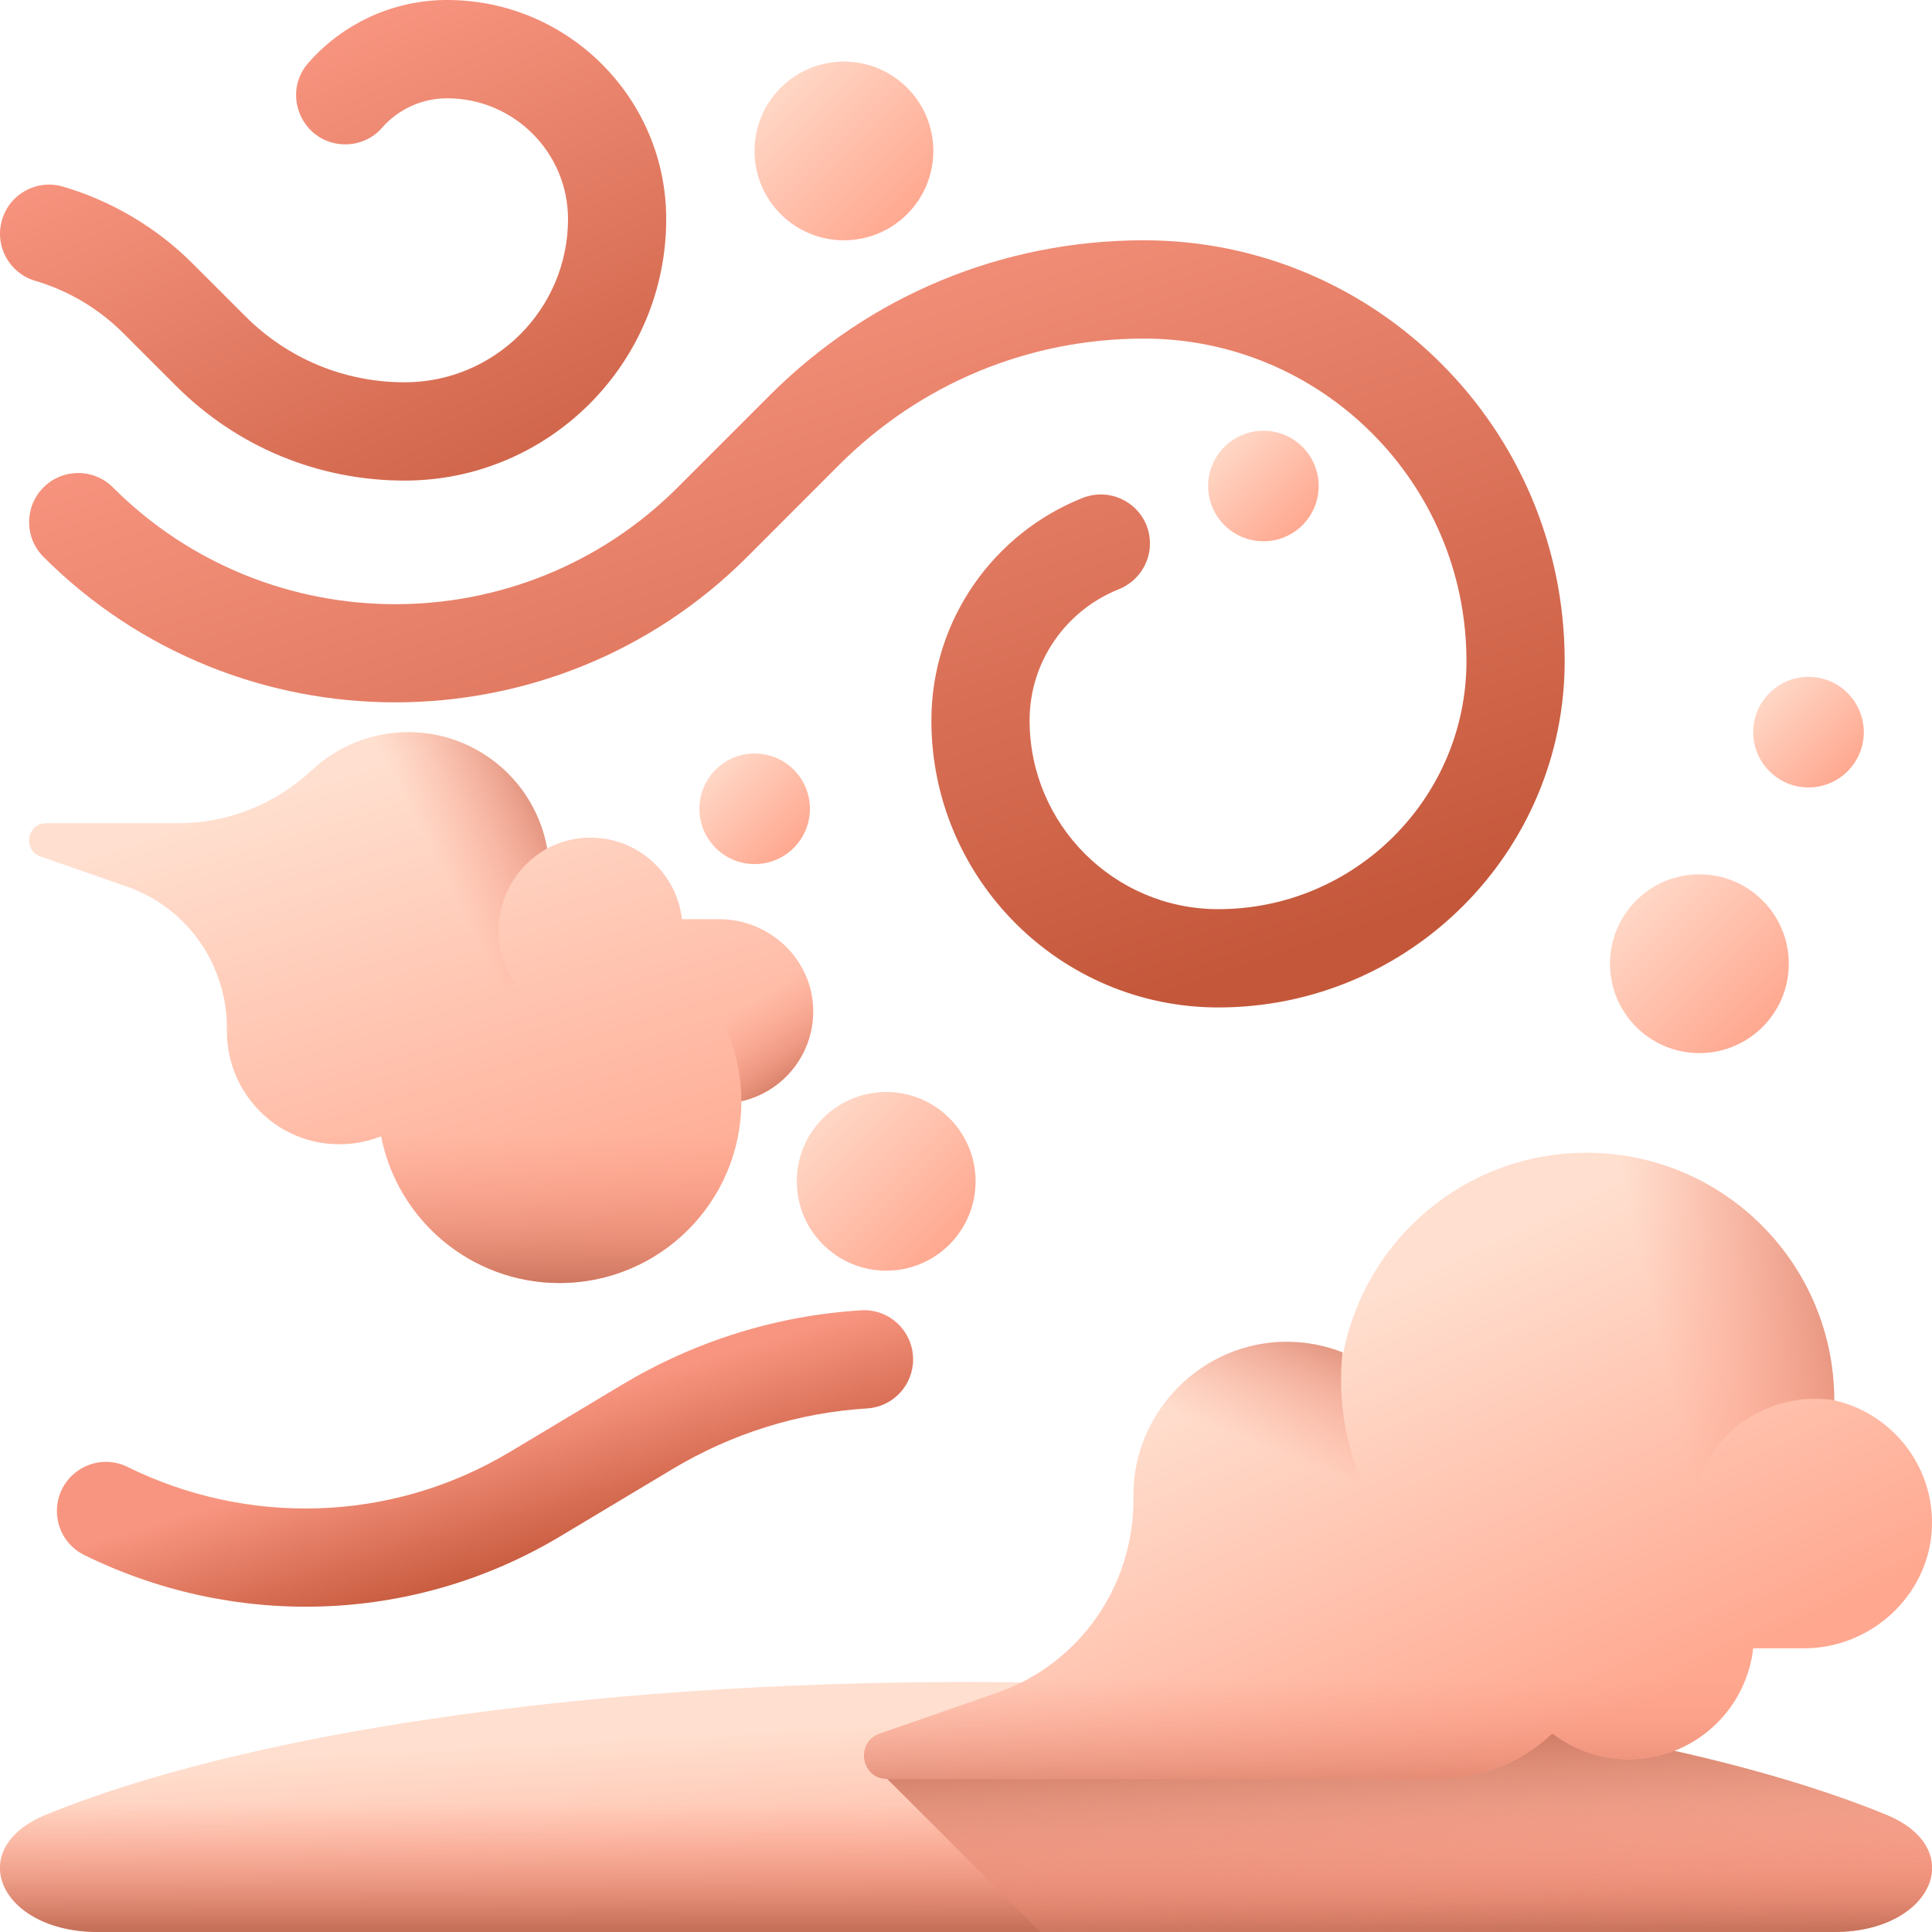 <svg width="24" height="24" viewBox="0 0 24 24" fill="none" xmlns="http://www.w3.org/2000/svg">
<g clip-path="url(#clip0_29_35274)">
<path d="M23.429 22.543C21.011 21.551 16.796 20.895 12 20.895C7.204 20.895 2.989 21.551 0.571 22.543C-0.461 22.966 -0.004 24 1.217 24H22.783C24.004 24 24.461 22.966 23.429 22.543Z" fill="url(#paint0_linear_29_35274)"/>
<path d="M23.429 22.543C21.011 21.551 16.796 20.895 12 20.895C7.204 20.895 2.989 21.551 0.571 22.543C-0.461 22.966 -0.004 24 1.217 24H22.783C24.004 24 24.461 22.966 23.429 22.543Z" fill="url(#paint1_linear_29_35274)"/>
<path d="M23.43 22.543C21.644 21.81 18.878 21.261 15.621 21.023L14.903 21.741H11.023V22.1L12.924 24H22.784C24.005 24 24.462 22.966 23.43 22.543Z" fill="url(#paint2_linear_29_35274)"/>
<path d="M22.785 17.395C22.784 15.697 21.406 14.32 19.707 14.32C18.211 14.32 16.965 15.388 16.688 16.803C16.47 16.716 16.232 16.668 15.983 16.668C14.943 16.668 14.084 17.524 14.079 18.564C14.079 18.575 14.079 18.586 14.08 18.597C14.094 19.689 13.417 20.67 12.386 21.028L10.928 21.536C10.619 21.643 10.696 22.1 11.023 22.1H17.751L17.75 22.096C18.298 22.126 18.855 21.939 19.283 21.534C19.895 22.003 20.773 21.96 21.333 21.4C21.592 21.141 21.74 20.814 21.779 20.476H22.409C23.283 20.476 24.017 19.76 24 18.885C23.986 18.156 23.471 17.55 22.785 17.395Z" fill="url(#paint3_linear_29_35274)"/>
<path d="M22.786 17.395C22.709 17.382 22.629 17.376 22.549 17.376C21.694 17.376 21.001 18.069 21.001 18.924C21.001 19.321 21.151 19.684 21.398 19.958C20.944 20.206 20.422 20.347 19.868 20.347C18.096 20.347 16.66 18.911 16.66 17.139C16.66 17.024 16.666 16.911 16.678 16.799C16.682 16.8 16.685 16.801 16.688 16.803C16.966 15.388 18.212 14.32 19.708 14.32C21.407 14.32 22.784 15.696 22.786 17.395Z" fill="url(#paint4_linear_29_35274)"/>
<path d="M16.659 17.14C16.659 17.025 16.666 16.911 16.677 16.799C16.462 16.715 16.228 16.668 15.983 16.668C14.943 16.668 14.084 17.524 14.08 18.564V18.597C14.089 19.259 13.842 19.881 13.418 20.347H19.722V20.344C18.018 20.268 16.659 18.863 16.659 17.14Z" fill="url(#paint5_linear_29_35274)"/>
<path d="M12.386 21.028L10.928 21.535C10.619 21.643 10.696 22.099 11.023 22.099H17.751L17.75 22.096C18.298 22.126 18.855 21.939 19.283 21.534C19.895 22.003 20.773 21.959 21.333 21.4C21.592 21.141 21.74 20.813 21.779 20.476H22.409C23.283 20.476 24.017 19.76 24 18.885C24 18.857 23.998 18.828 23.996 18.8H14.074C14.008 19.808 13.353 20.692 12.386 21.028Z" fill="url(#paint6_linear_29_35274)"/>
<path d="M8.931 11.418H8.471C8.443 11.17 8.334 10.93 8.144 10.74C7.779 10.375 7.23 10.309 6.797 10.54C6.651 9.719 5.934 9.095 5.071 9.095C4.61 9.095 4.19 9.273 3.878 9.564C3.427 9.984 2.839 10.226 2.223 10.226H0.575C0.335 10.226 0.278 10.561 0.505 10.64L1.575 11.013C2.332 11.276 2.829 11.996 2.819 12.798C2.819 12.8 2.819 12.803 2.819 12.806C2.814 13.492 3.314 14.089 3.991 14.196C4.256 14.238 4.509 14.204 4.734 14.115C4.937 15.154 5.852 15.938 6.951 15.938C8.198 15.938 9.209 14.927 9.21 13.68C9.727 13.564 10.111 13.098 10.102 12.544C10.092 11.915 9.561 11.418 8.931 11.418Z" fill="url(#paint7_linear_29_35274)"/>
<path d="M10.101 12.544C10.11 13.098 9.726 13.564 9.209 13.68C9.209 12.838 8.745 12.104 8.059 11.72V10.664C8.088 10.688 8.116 10.713 8.143 10.74C8.333 10.93 8.442 11.17 8.47 11.418H8.931C9.56 11.418 10.091 11.915 10.101 12.544Z" fill="url(#paint8_linear_29_35274)"/>
<path d="M6.194 11.56C6.194 11.801 6.267 12.024 6.392 12.209C5.906 12.737 5.21 13.067 4.436 13.067C3.819 13.067 3.251 12.856 2.8 12.503C2.718 11.935 2.38 11.436 1.884 11.154C1.815 10.917 1.777 10.667 1.777 10.408C1.777 10.347 1.78 10.286 1.784 10.226H2.223C2.839 10.226 3.427 9.984 3.878 9.564C4.191 9.273 4.61 9.095 5.071 9.095C5.935 9.095 6.652 9.719 6.797 10.54C6.438 10.739 6.194 11.121 6.194 11.56Z" fill="url(#paint9_linear_29_35274)"/>
<path d="M2.819 12.798C2.819 12.8 2.819 12.803 2.819 12.806C2.814 13.492 3.314 14.089 3.991 14.196C4.256 14.238 4.509 14.204 4.734 14.115C4.938 15.154 5.853 15.938 6.951 15.938C8.198 15.938 9.209 14.927 9.211 13.68C9.727 13.563 10.112 13.098 10.103 12.544C10.101 12.413 10.076 12.288 10.032 12.172H2.721C2.787 12.37 2.822 12.581 2.819 12.798Z" fill="url(#paint10_linear_29_35274)"/>
<path d="M19.437 8.212C19.437 10.585 17.507 12.515 15.134 12.515C13.169 12.515 11.57 10.916 11.57 8.95C11.57 7.698 12.348 6.624 13.445 6.187C13.848 6.026 14.285 6.319 14.285 6.752C14.285 7.004 14.129 7.228 13.895 7.321C13.248 7.58 12.79 8.212 12.79 8.95C12.79 10.243 13.842 11.294 15.134 11.294C16.834 11.294 18.217 9.911 18.217 8.212C18.217 6.003 16.42 4.206 14.211 4.206C12.781 4.206 11.436 4.763 10.425 5.774L9.282 6.918C6.872 9.327 2.95 9.327 0.54 6.918C0.302 6.679 0.302 6.293 0.54 6.055C0.779 5.816 1.165 5.816 1.403 6.055C3.337 7.989 6.484 7.989 8.418 6.055L9.562 4.911C10.804 3.669 12.455 2.985 14.211 2.985C17.093 2.985 19.437 5.33 19.437 8.212Z" fill="url(#paint11_linear_29_35274)"/>
<path d="M8.276 2.721C8.276 4.512 6.819 5.97 5.027 5.97C3.954 5.97 2.944 5.552 2.185 4.792L1.532 4.139C1.227 3.834 0.849 3.609 0.439 3.489C0.115 3.394 -0.07 3.055 0.025 2.732C0.119 2.408 0.458 2.223 0.782 2.318C1.388 2.496 1.946 2.827 2.395 3.276L3.048 3.929C3.577 4.458 4.28 4.749 5.027 4.749C6.146 4.749 7.056 3.84 7.056 2.721C7.056 1.894 6.383 1.221 5.555 1.221C5.232 1.221 4.942 1.363 4.744 1.589C4.63 1.72 4.463 1.793 4.289 1.793C3.763 1.793 3.484 1.172 3.833 0.778C4.254 0.301 4.87 0 5.555 0C7.056 0 8.276 1.221 8.276 2.721Z" fill="url(#paint12_linear_29_35274)"/>
<path d="M21.11 13.082C21.724 13.082 22.221 12.585 22.221 11.972C22.221 11.358 21.724 10.861 21.11 10.861C20.497 10.861 20 11.358 20 11.972C20 12.585 20.497 13.082 21.11 13.082Z" fill="url(#paint13_linear_29_35274)"/>
<path d="M11.009 15.785C11.622 15.785 12.119 15.288 12.119 14.675C12.119 14.062 11.622 13.565 11.009 13.565C10.396 13.565 9.898 14.062 9.898 14.675C9.898 15.288 10.396 15.785 11.009 15.785Z" fill="url(#paint14_linear_29_35274)"/>
<path d="M10.483 2.985C11.097 2.985 11.594 2.488 11.594 1.875C11.594 1.262 11.097 0.765 10.483 0.765C9.87 0.765 9.373 1.262 9.373 1.875C9.373 2.488 9.87 2.985 10.483 2.985Z" fill="url(#paint15_linear_29_35274)"/>
<path d="M22.466 9.782C22.845 9.782 23.153 9.474 23.153 9.095C23.153 8.716 22.845 8.408 22.466 8.408C22.087 8.408 21.779 8.716 21.779 9.095C21.779 9.474 22.087 9.782 22.466 9.782Z" fill="url(#paint16_linear_29_35274)"/>
<path d="M9.374 10.734C9.754 10.734 10.061 10.426 10.061 10.047C10.061 9.668 9.754 9.36 9.374 9.36C8.995 9.36 8.688 9.668 8.688 10.047C8.688 10.426 8.995 10.734 9.374 10.734Z" fill="url(#paint17_linear_29_35274)"/>
<path d="M15.695 6.724C16.074 6.724 16.381 6.417 16.381 6.037C16.381 5.658 16.074 5.351 15.695 5.351C15.315 5.351 15.008 5.658 15.008 6.037C15.008 6.417 15.315 6.724 15.695 6.724Z" fill="url(#paint18_linear_29_35274)"/>
<path d="M10.699 16.277C9.66 16.341 8.644 16.652 7.725 17.203L6.338 18.034C4.838 18.934 3.048 18.945 1.585 18.223C1.181 18.023 0.707 18.319 0.707 18.77C0.707 19.001 0.836 19.213 1.043 19.315C2.866 20.216 5.096 20.202 6.966 19.081L8.353 18.25C9.1 17.802 9.926 17.548 10.771 17.496C11.092 17.477 11.343 17.209 11.343 16.887C11.343 16.537 11.049 16.256 10.699 16.277Z" fill="url(#paint19_linear_29_35274)"/>
</g>
<defs>
<linearGradient id="paint0_linear_29_35274" x1="11.902" y1="21.372" x2="12.043" y2="24.007" gradientUnits="userSpaceOnUse">
<stop stop-color="#FFDFCF"/>
<stop offset="1" stop-color="#FFA78F"/>
</linearGradient>
<linearGradient id="paint1_linear_29_35274" x1="12" y1="22.4" x2="12" y2="23.954" gradientUnits="userSpaceOnUse">
<stop stop-color="#F89580" stop-opacity="0"/>
<stop offset="0.26" stop-color="#F2917C" stop-opacity="0.261"/>
<stop offset="0.595" stop-color="#E2856F" stop-opacity="0.597"/>
<stop offset="0.971" stop-color="#C8725B" stop-opacity="0.974"/>
<stop offset="0.997" stop-color="#C5715A"/>
</linearGradient>
<linearGradient id="paint2_linear_29_35274" x1="17.603" y1="24.448" x2="17.446" y2="21.342" gradientUnits="userSpaceOnUse">
<stop stop-color="#F89580" stop-opacity="0"/>
<stop offset="0.26" stop-color="#F2917C" stop-opacity="0.261"/>
<stop offset="0.595" stop-color="#E2856F" stop-opacity="0.597"/>
<stop offset="0.971" stop-color="#C8725B" stop-opacity="0.974"/>
<stop offset="0.997" stop-color="#C5715A"/>
</linearGradient>
<linearGradient id="paint3_linear_29_35274" x1="15.714" y1="16.736" x2="18.302" y2="22.195" gradientUnits="userSpaceOnUse">
<stop stop-color="#FFDFCF"/>
<stop offset="1" stop-color="#FFA78F"/>
</linearGradient>
<linearGradient id="paint4_linear_29_35274" x1="20.716" y1="17.125" x2="23.759" y2="16.434" gradientUnits="userSpaceOnUse">
<stop stop-color="#F89580" stop-opacity="0"/>
<stop offset="0.26" stop-color="#F2917C" stop-opacity="0.261"/>
<stop offset="0.595" stop-color="#E2856F" stop-opacity="0.597"/>
<stop offset="0.971" stop-color="#C8725B" stop-opacity="0.974"/>
<stop offset="0.997" stop-color="#C5715A"/>
</linearGradient>
<linearGradient id="paint5_linear_29_35274" x1="17.18" y1="18.58" x2="17.933" y2="16.698" gradientUnits="userSpaceOnUse">
<stop stop-color="#F89580" stop-opacity="0"/>
<stop offset="0.26" stop-color="#F2917C" stop-opacity="0.261"/>
<stop offset="0.595" stop-color="#E2856F" stop-opacity="0.597"/>
<stop offset="0.971" stop-color="#C8725B" stop-opacity="0.974"/>
<stop offset="0.997" stop-color="#C5715A"/>
</linearGradient>
<linearGradient id="paint6_linear_29_35274" x1="17.366" y1="20.847" x2="17.366" y2="22.619" gradientUnits="userSpaceOnUse">
<stop stop-color="#F89580" stop-opacity="0"/>
<stop offset="0.26" stop-color="#F2917C" stop-opacity="0.261"/>
<stop offset="0.595" stop-color="#E2856F" stop-opacity="0.597"/>
<stop offset="0.971" stop-color="#C8725B" stop-opacity="0.974"/>
<stop offset="0.997" stop-color="#C5715A"/>
</linearGradient>
<linearGradient id="paint7_linear_29_35274" x1="4.624" y1="9.509" x2="6.647" y2="15.909" gradientUnits="userSpaceOnUse">
<stop stop-color="#FFDFCF"/>
<stop offset="1" stop-color="#FFA78F"/>
</linearGradient>
<linearGradient id="paint8_linear_29_35274" x1="9.328" y1="12.46" x2="10.023" y2="13.507" gradientUnits="userSpaceOnUse">
<stop stop-color="#F89580" stop-opacity="0"/>
<stop offset="0.26" stop-color="#F2917C" stop-opacity="0.261"/>
<stop offset="0.595" stop-color="#E2856F" stop-opacity="0.597"/>
<stop offset="0.971" stop-color="#C8725B" stop-opacity="0.974"/>
<stop offset="0.997" stop-color="#C5715A"/>
</linearGradient>
<linearGradient id="paint9_linear_29_35274" x1="5.403" y1="10.639" x2="7.086" y2="9.781" gradientUnits="userSpaceOnUse">
<stop stop-color="#F89580" stop-opacity="0"/>
<stop offset="0.26" stop-color="#F2917C" stop-opacity="0.261"/>
<stop offset="0.595" stop-color="#E2856F" stop-opacity="0.597"/>
<stop offset="0.971" stop-color="#C8725B" stop-opacity="0.974"/>
<stop offset="0.997" stop-color="#C5715A"/>
</linearGradient>
<linearGradient id="paint10_linear_29_35274" x1="6.412" y1="14.094" x2="6.412" y2="16.07" gradientUnits="userSpaceOnUse">
<stop stop-color="#F89580" stop-opacity="0"/>
<stop offset="0.26" stop-color="#F2917C" stop-opacity="0.261"/>
<stop offset="0.595" stop-color="#E2856F" stop-opacity="0.597"/>
<stop offset="0.971" stop-color="#C8725B" stop-opacity="0.974"/>
<stop offset="0.997" stop-color="#C5715A"/>
</linearGradient>
<linearGradient id="paint11_linear_29_35274" x1="8.502" y1="2.859" x2="12.031" y2="13.235" gradientUnits="userSpaceOnUse">
<stop stop-color="#F89580"/>
<stop offset="1" stop-color="#C4573A"/>
</linearGradient>
<linearGradient id="paint12_linear_29_35274" x1="3.266" y1="0.718" x2="6.513" y2="7.635" gradientUnits="userSpaceOnUse">
<stop stop-color="#F89580"/>
<stop offset="1" stop-color="#C4573A"/>
</linearGradient>
<linearGradient id="paint13_linear_29_35274" x1="20.052" y1="10.913" x2="21.927" y2="12.788" gradientUnits="userSpaceOnUse">
<stop stop-color="#FFDFCF"/>
<stop offset="1" stop-color="#FFA78F"/>
</linearGradient>
<linearGradient id="paint14_linear_29_35274" x1="9.95" y1="13.616" x2="11.825" y2="15.491" gradientUnits="userSpaceOnUse">
<stop stop-color="#FFDFCF"/>
<stop offset="1" stop-color="#FFA78F"/>
</linearGradient>
<linearGradient id="paint15_linear_29_35274" x1="9.425" y1="0.816" x2="11.3" y2="2.691" gradientUnits="userSpaceOnUse">
<stop stop-color="#FFDFCF"/>
<stop offset="1" stop-color="#FFA78F"/>
</linearGradient>
<linearGradient id="paint16_linear_29_35274" x1="21.811" y1="8.44" x2="22.971" y2="9.6" gradientUnits="userSpaceOnUse">
<stop stop-color="#FFDFCF"/>
<stop offset="1" stop-color="#FFA78F"/>
</linearGradient>
<linearGradient id="paint17_linear_29_35274" x1="8.719" y1="9.392" x2="9.879" y2="10.552" gradientUnits="userSpaceOnUse">
<stop stop-color="#FFDFCF"/>
<stop offset="1" stop-color="#FFA78F"/>
</linearGradient>
<linearGradient id="paint18_linear_29_35274" x1="15.04" y1="5.382" x2="16.2" y2="6.542" gradientUnits="userSpaceOnUse">
<stop stop-color="#FFDFCF"/>
<stop offset="1" stop-color="#FFA78F"/>
</linearGradient>
<linearGradient id="paint19_linear_29_35274" x1="5.987" y1="17.703" x2="6.552" y2="19.586" gradientUnits="userSpaceOnUse">
<stop stop-color="#F89580"/>
<stop offset="1" stop-color="#C4573A"/>
</linearGradient>
<clipPath id="clip0_29_35274">
<rect width="24" height="24" fill="white"/>
</clipPath>
</defs>
</svg>
